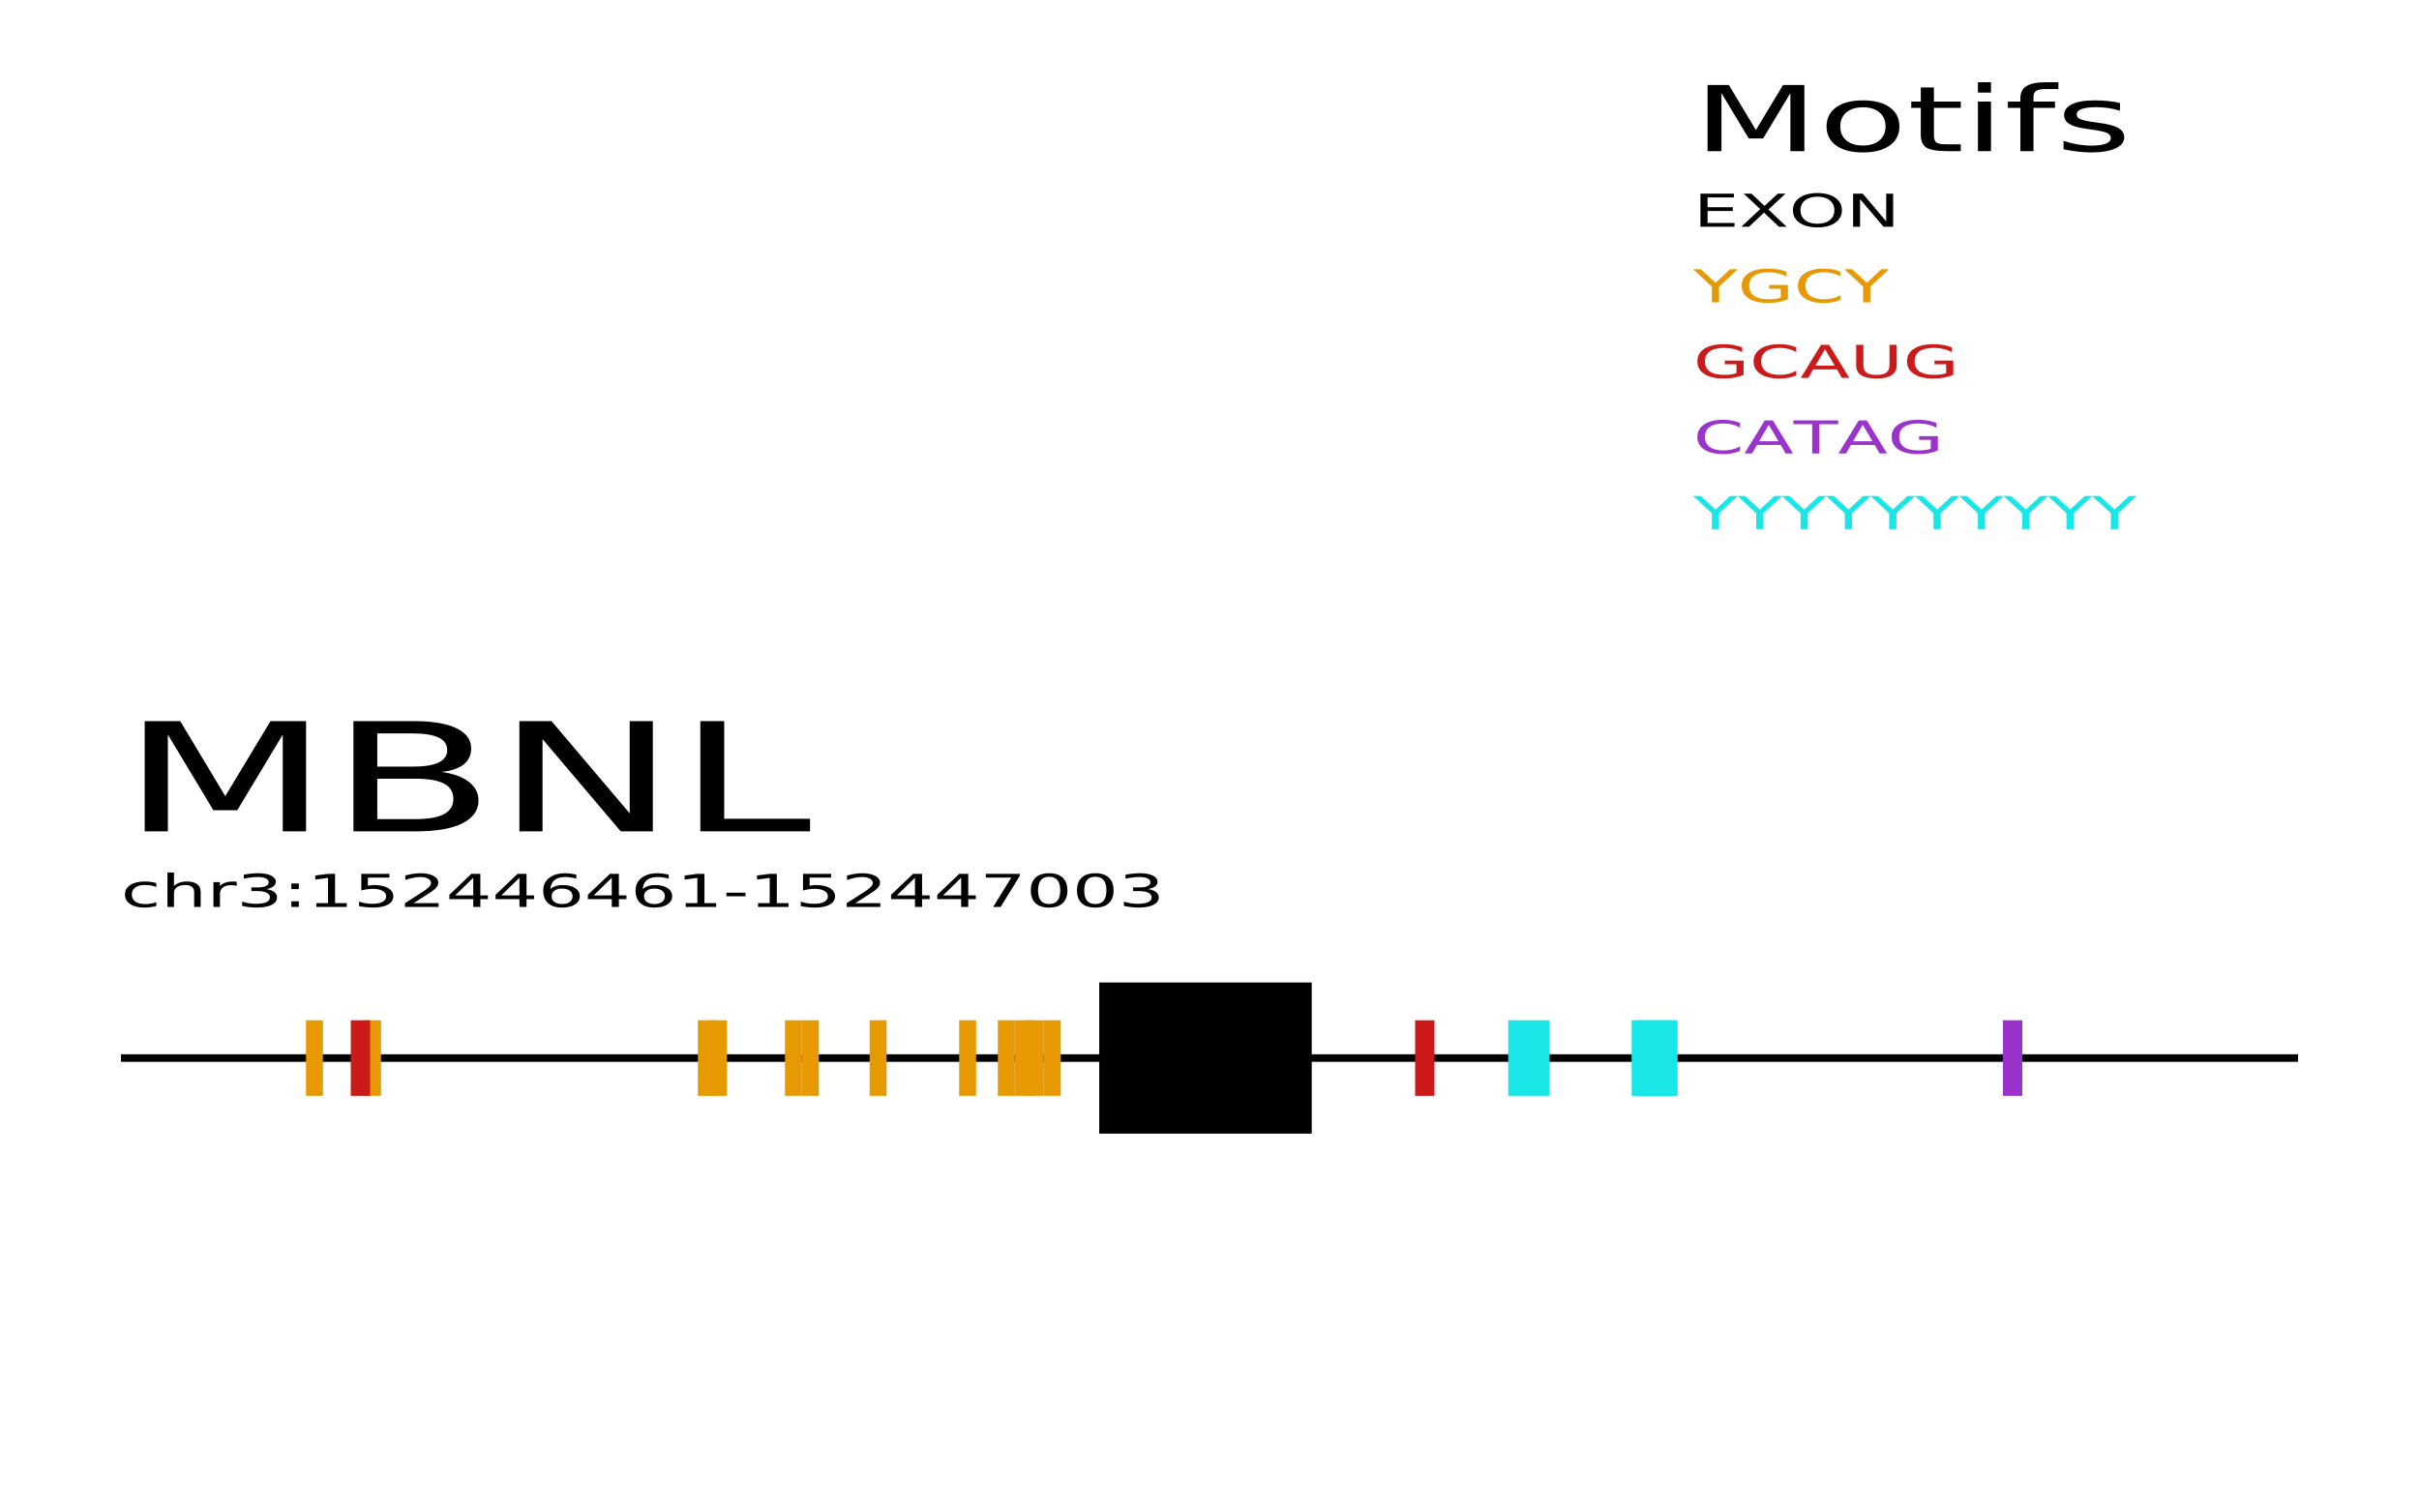 <?xml version="1.0" encoding="UTF-8"?>
<svg xmlns="http://www.w3.org/2000/svg" xmlns:xlink="http://www.w3.org/1999/xlink" width="800pt" height="500pt" viewBox="0 0 800 500" version="1.1">
<defs>
<g>
<symbol overflow="visible" id="glyph0-0">
<path style="stroke:none;" d="M 3.984 8.844 L 3.984 -35.25 L 43.984 -35.25 L 43.984 8.844 Z M 8.484 6.062 L 39.531 6.062 L 39.531 -32.453 L 8.484 -32.453 Z M 8.484 6.062 "/>
</symbol>
<symbol overflow="visible" id="glyph0-1">
<path style="stroke:none;" d="M 7.859 -36.453 L 19.609 -36.453 L 34.5 -11.641 L 49.453 -36.453 L 61.219 -36.453 L 61.219 0 L 53.516 0 L 53.516 -32 L 38.484 -7 L 30.547 -7 L 15.516 -32 L 15.516 0 L 7.859 0 Z M 7.859 -36.453 "/>
</symbol>
<symbol overflow="visible" id="glyph0-2">
<path style="stroke:none;" d="M 15.75 -17.406 L 15.75 -4.047 L 28.406 -4.047 C 32.645 -4.047 35.785 -4.594 37.828 -5.688 C 39.879 -6.789 40.906 -8.477 40.906 -10.75 C 40.906 -13.02 39.879 -14.695 37.828 -15.781 C 35.785 -16.863 32.645 -17.406 28.406 -17.406 Z M 15.75 -32.391 L 15.75 -21.406 L 27.422 -21.406 C 31.273 -21.406 34.145 -21.859 36.031 -22.766 C 37.926 -23.672 38.875 -25.051 38.875 -26.906 C 38.875 -28.738 37.926 -30.109 36.031 -31.016 C 34.145 -31.93 31.273 -32.391 27.422 -32.391 Z M 7.859 -36.453 L 28.016 -36.453 C 34.023 -36.453 38.656 -35.672 41.906 -34.109 C 45.164 -32.547 46.797 -30.32 46.797 -27.438 C 46.797 -25.207 45.961 -23.43 44.297 -22.109 C 42.629 -20.797 40.18 -19.977 36.953 -19.656 C 40.836 -19.133 43.852 -18.047 46 -16.391 C 48.145 -14.742 49.219 -12.68 49.219 -10.203 C 49.219 -6.953 47.445 -4.438 43.906 -2.656 C 40.363 -0.883 35.328 0 28.797 0 L 7.859 0 Z M 7.859 -36.453 "/>
</symbol>
<symbol overflow="visible" id="glyph0-3">
<path style="stroke:none;" d="M 7.859 -36.453 L 18.484 -36.453 L 44.344 -5.953 L 44.344 -36.453 L 52 -36.453 L 52 0 L 41.375 0 L 15.516 -30.5 L 15.516 0 L 7.859 0 Z M 7.859 -36.453 "/>
</symbol>
<symbol overflow="visible" id="glyph0-4">
<path style="stroke:none;" d="M 7.859 -36.453 L 15.75 -36.453 L 15.75 -4.156 L 44.141 -4.156 L 44.141 0 L 7.859 0 Z M 7.859 -36.453 "/>
</symbol>
<symbol overflow="visible" id="glyph1-0">
<path style="stroke:none;" d="M 2.391 5.297 L 2.391 -21.156 L 26.391 -21.156 L 26.391 5.297 Z M 5.094 3.641 L 23.719 3.641 L 23.719 -19.469 L 5.094 -19.469 Z M 5.094 3.641 "/>
</symbol>
<symbol overflow="visible" id="glyph1-1">
<path style="stroke:none;" d="M 4.719 -21.875 L 11.766 -21.875 L 20.703 -6.984 L 29.672 -21.875 L 36.734 -21.875 L 36.734 0 L 32.109 0 L 32.109 -19.203 L 23.094 -4.203 L 18.328 -4.203 L 9.312 -19.203 L 9.312 0 L 4.719 0 Z M 4.719 -21.875 "/>
</symbol>
<symbol overflow="visible" id="glyph1-2">
<path style="stroke:none;" d="M 14.703 -14.516 C 12.391 -14.516 10.562 -13.953 9.219 -12.828 C 7.875 -11.703 7.203 -10.156 7.203 -8.188 C 7.203 -6.227 7.867 -4.68 9.203 -3.547 C 10.535 -2.422 12.367 -1.859 14.703 -1.859 C 16.992 -1.859 18.812 -2.426 20.156 -3.562 C 21.5 -4.695 22.172 -6.238 22.172 -8.188 C 22.172 -10.133 21.5 -11.676 20.156 -12.812 C 18.812 -13.945 16.992 -14.516 14.703 -14.516 Z M 14.703 -16.797 C 18.453 -16.797 21.395 -16.035 23.531 -14.516 C 25.676 -12.992 26.75 -10.883 26.75 -8.188 C 26.75 -5.5 25.676 -3.391 23.531 -1.859 C 21.395 -0.336 18.453 0.422 14.703 0.422 C 10.93 0.422 7.977 -0.336 5.844 -1.859 C 3.719 -3.391 2.656 -5.5 2.656 -8.188 C 2.656 -10.883 3.719 -12.992 5.844 -14.516 C 7.977 -16.035 10.93 -16.797 14.703 -16.797 Z M 14.703 -16.797 "/>
</symbol>
<symbol overflow="visible" id="glyph1-3">
<path style="stroke:none;" d="M 8.797 -21.062 L 8.797 -16.406 L 17.672 -16.406 L 17.672 -14.312 L 8.797 -14.312 L 8.797 -5.406 C 8.797 -4.07 9.086 -3.211 9.672 -2.828 C 10.254 -2.441 11.445 -2.25 13.25 -2.25 L 17.672 -2.25 L 17.672 0 L 13.25 0 C 9.914 0 7.613 -0.383 6.344 -1.156 C 5.082 -1.938 4.453 -3.352 4.453 -5.406 L 4.453 -14.312 L 1.297 -14.312 L 1.297 -16.406 L 4.453 -16.406 L 4.453 -21.062 Z M 8.797 -21.062 "/>
</symbol>
<symbol overflow="visible" id="glyph1-4">
<path style="stroke:none;" d="M 4.531 -16.406 L 8.844 -16.406 L 8.844 0 L 4.531 0 Z M 4.531 -22.797 L 8.844 -22.797 L 8.844 -19.375 L 4.531 -19.375 Z M 4.531 -22.797 "/>
</symbol>
<symbol overflow="visible" id="glyph1-5">
<path style="stroke:none;" d="M 17.812 -22.797 L 17.812 -20.547 L 13.688 -20.547 C 12.145 -20.547 11.07 -20.348 10.469 -19.953 C 9.863 -19.566 9.562 -18.867 9.562 -17.859 L 9.562 -16.406 L 16.672 -16.406 L 16.672 -14.312 L 9.562 -14.312 L 9.562 0 L 5.234 0 L 5.234 -14.312 L 1.109 -14.312 L 1.109 -16.406 L 5.234 -16.406 L 5.234 -17.547 C 5.234 -19.367 5.91 -20.695 7.266 -21.531 C 8.629 -22.375 10.785 -22.797 13.734 -22.797 Z M 17.812 -22.797 "/>
</symbol>
<symbol overflow="visible" id="glyph1-6">
<path style="stroke:none;" d="M 21.266 -15.922 L 21.266 -13.375 C 20.047 -13.758 18.781 -14.051 17.469 -14.25 C 16.156 -14.445 14.797 -14.547 13.391 -14.547 C 11.242 -14.547 9.633 -14.336 8.562 -13.922 C 7.5 -13.516 6.969 -12.898 6.969 -12.078 C 6.969 -11.453 7.348 -10.961 8.109 -10.609 C 8.879 -10.254 10.422 -9.914 12.734 -9.594 L 14.203 -9.391 C 17.266 -8.984 19.441 -8.406 20.734 -7.656 C 22.023 -6.906 22.672 -5.863 22.672 -4.531 C 22.672 -3 21.703 -1.789 19.766 -0.906 C 17.836 -0.02 15.188 0.422 11.812 0.422 C 10.406 0.422 8.941 0.332 7.422 0.156 C 5.898 -0.008 4.297 -0.258 2.609 -0.594 L 2.609 -3.391 C 4.203 -2.867 5.77 -2.477 7.312 -2.219 C 8.863 -1.957 10.395 -1.828 11.906 -1.828 C 13.938 -1.828 15.5 -2.047 16.594 -2.484 C 17.688 -2.922 18.234 -3.535 18.234 -4.328 C 18.234 -5.055 17.836 -5.613 17.047 -6 C 16.266 -6.395 14.535 -6.773 11.859 -7.141 L 10.359 -7.359 C 7.691 -7.703 5.766 -8.238 4.578 -8.969 C 3.391 -9.695 2.797 -10.695 2.797 -11.969 C 2.797 -13.508 3.672 -14.695 5.422 -15.531 C 7.172 -16.375 9.656 -16.797 12.875 -16.797 C 14.469 -16.797 15.969 -16.723 17.375 -16.578 C 18.781 -16.43 20.078 -16.211 21.266 -15.922 Z M 21.266 -15.922 "/>
</symbol>
<symbol overflow="visible" id="glyph2-0">
<path style="stroke:none;" d="M 1.203 2.656 L 1.203 -10.578 L 13.203 -10.578 L 13.203 2.656 Z M 2.547 1.812 L 11.859 1.812 L 11.859 -9.734 L 2.547 -9.734 Z M 2.547 1.812 "/>
</symbol>
<symbol overflow="visible" id="glyph2-1">
<path style="stroke:none;" d="M 2.359 -10.938 L 13.422 -10.938 L 13.422 -9.688 L 4.719 -9.688 L 4.719 -6.453 L 13.062 -6.453 L 13.062 -5.203 L 4.719 -5.203 L 4.719 -1.25 L 13.625 -1.25 L 13.625 0 L 2.359 0 Z M 2.359 -10.938 "/>
</symbol>
<symbol overflow="visible" id="glyph2-2">
<path style="stroke:none;" d="M 1.516 -10.938 L 4.062 -10.938 L 8.406 -6.875 L 12.781 -10.938 L 15.312 -10.938 L 9.688 -5.688 L 15.688 0 L 13.156 0 L 8.234 -4.656 L 3.266 0 L 0.719 0 L 6.969 -5.844 Z M 1.516 -10.938 "/>
</symbol>
<symbol overflow="visible" id="glyph2-3">
<path style="stroke:none;" d="M 9.453 -9.938 C 7.734 -9.938 6.367 -9.535 5.359 -8.734 C 4.348 -7.93 3.844 -6.836 3.844 -5.453 C 3.844 -4.078 4.348 -2.988 5.359 -2.188 C 6.367 -1.383 7.734 -0.984 9.453 -0.984 C 11.172 -0.984 12.531 -1.383 13.531 -2.188 C 14.539 -2.988 15.047 -4.078 15.047 -5.453 C 15.047 -6.836 14.539 -7.93 13.531 -8.734 C 12.531 -9.535 11.172 -9.938 9.453 -9.938 Z M 9.453 -11.141 C 11.91 -11.141 13.875 -10.625 15.344 -9.594 C 16.812 -8.562 17.547 -7.18 17.547 -5.453 C 17.547 -3.734 16.812 -2.359 15.344 -1.328 C 13.875 -0.297 11.91 0.219 9.453 0.219 C 6.992 0.219 5.023 -0.289 3.547 -1.312 C 2.078 -2.344 1.344 -3.723 1.344 -5.453 C 1.344 -7.18 2.078 -8.562 3.547 -9.594 C 5.023 -10.625 6.992 -11.141 9.453 -11.141 Z M 9.453 -11.141 "/>
</symbol>
<symbol overflow="visible" id="glyph2-4">
<path style="stroke:none;" d="M 2.359 -10.938 L 5.547 -10.938 L 13.297 -1.781 L 13.297 -10.938 L 15.594 -10.938 L 15.594 0 L 12.406 0 L 4.656 -9.141 L 4.656 0 L 2.359 0 Z M 2.359 -10.938 "/>
</symbol>
<symbol overflow="visible" id="glyph2-5">
<path style="stroke:none;" d="M 11.703 -7.891 L 11.703 -6.625 C 11.098 -6.832 10.488 -6.988 9.875 -7.094 C 9.258 -7.207 8.641 -7.266 8.016 -7.266 C 6.617 -7.266 5.531 -6.984 4.75 -6.422 C 3.977 -5.867 3.594 -5.094 3.594 -4.094 C 3.594 -3.094 3.977 -2.316 4.75 -1.766 C 5.531 -1.211 6.617 -0.938 8.016 -0.938 C 8.641 -0.938 9.258 -0.988 9.875 -1.094 C 10.488 -1.195 11.098 -1.352 11.703 -1.562 L 11.703 -0.312 C 11.109 -0.133 10.488 -0.004 9.844 0.078 C 9.195 0.172 8.508 0.219 7.781 0.219 C 5.801 0.219 4.227 -0.164 3.062 -0.938 C 1.906 -1.719 1.328 -2.77 1.328 -4.094 C 1.328 -5.426 1.914 -6.477 3.094 -7.25 C 4.27 -8.02 5.879 -8.406 7.922 -8.406 C 8.586 -8.406 9.234 -8.359 9.859 -8.266 C 10.492 -8.18 11.109 -8.055 11.703 -7.891 Z M 11.703 -7.891 "/>
</symbol>
<symbol overflow="visible" id="glyph2-6">
<path style="stroke:none;" d="M 13.172 -4.953 L 13.172 0 L 11.016 0 L 11.016 -4.906 C 11.016 -5.688 10.77 -6.27 10.281 -6.656 C 9.801 -7.039 9.078 -7.234 8.109 -7.234 C 6.941 -7.234 6.02 -7 5.344 -6.531 C 4.676 -6.07 4.344 -5.441 4.344 -4.641 L 4.344 0 L 2.188 0 L 2.188 -11.391 L 4.344 -11.391 L 4.344 -6.922 C 4.863 -7.422 5.473 -7.789 6.172 -8.031 C 6.867 -8.281 7.676 -8.406 8.594 -8.406 C 10.102 -8.406 11.242 -8.113 12.016 -7.531 C 12.785 -6.945 13.172 -6.086 13.172 -4.953 Z M 13.172 -4.953 "/>
</symbol>
<symbol overflow="visible" id="glyph2-7">
<path style="stroke:none;" d="M 9.875 -6.938 C 9.625 -7.031 9.359 -7.098 9.078 -7.141 C 8.797 -7.18 8.484 -7.203 8.141 -7.203 C 6.922 -7.203 5.984 -6.953 5.328 -6.453 C 4.672 -5.961 4.344 -5.254 4.344 -4.328 L 4.344 0 L 2.188 0 L 2.188 -8.203 L 4.344 -8.203 L 4.344 -6.922 C 4.801 -7.422 5.391 -7.789 6.109 -8.031 C 6.836 -8.281 7.723 -8.406 8.766 -8.406 C 8.91 -8.406 9.07 -8.395 9.25 -8.375 C 9.438 -8.363 9.641 -8.348 9.859 -8.328 Z M 9.875 -6.938 "/>
</symbol>
<symbol overflow="visible" id="glyph2-8">
<path style="stroke:none;" d="M 9.734 -5.891 C 10.867 -5.742 11.754 -5.43 12.391 -4.953 C 13.023 -4.473 13.344 -3.879 13.344 -3.172 C 13.344 -2.098 12.75 -1.266 11.562 -0.672 C 10.375 -0.078 8.688 0.219 6.5 0.219 C 5.77 0.219 5.016 0.172 4.234 0.078 C 3.461 -0.016 2.66 -0.148 1.828 -0.328 L 1.828 -1.766 C 2.484 -1.523 3.203 -1.344 3.984 -1.219 C 4.766 -1.094 5.582 -1.031 6.438 -1.031 C 7.914 -1.031 9.047 -1.211 9.828 -1.578 C 10.609 -1.941 11 -2.473 11 -3.172 C 11 -3.816 10.633 -4.32 9.906 -4.688 C 9.188 -5.051 8.18 -5.234 6.891 -5.234 L 4.859 -5.234 L 4.859 -6.453 L 6.984 -6.453 C 8.148 -6.453 9.039 -6.598 9.656 -6.891 C 10.27 -7.18 10.578 -7.598 10.578 -8.141 C 10.578 -8.703 10.258 -9.133 9.625 -9.438 C 8.988 -9.738 8.078 -9.891 6.891 -9.891 C 6.242 -9.891 5.547 -9.844 4.797 -9.75 C 4.055 -9.664 3.242 -9.531 2.359 -9.344 L 2.359 -10.672 C 3.254 -10.828 4.094 -10.941 4.875 -11.016 C 5.664 -11.098 6.41 -11.141 7.109 -11.141 C 8.898 -11.141 10.316 -10.883 11.359 -10.375 C 12.41 -9.863 12.938 -9.172 12.938 -8.297 C 12.938 -7.691 12.66 -7.18 12.109 -6.766 C 11.555 -6.348 10.766 -6.055 9.734 -5.891 Z M 9.734 -5.891 "/>
</symbol>
<symbol overflow="visible" id="glyph2-9">
<path style="stroke:none;" d="M 2.812 -1.859 L 5.281 -1.859 L 5.281 0 L 2.812 0 Z M 2.812 -7.75 L 5.281 -7.75 L 5.281 -5.891 L 2.812 -5.891 Z M 2.812 -7.75 "/>
</symbol>
<symbol overflow="visible" id="glyph2-10">
<path style="stroke:none;" d="M 2.984 -1.25 L 6.844 -1.25 L 6.844 -9.594 L 2.641 -9.062 L 2.641 -10.406 L 6.828 -10.938 L 9.188 -10.938 L 9.188 -1.25 L 13.062 -1.25 L 13.062 0 L 2.984 0 Z M 2.984 -1.25 "/>
</symbol>
<symbol overflow="visible" id="glyph2-11">
<path style="stroke:none;" d="M 2.594 -10.938 L 11.891 -10.938 L 11.891 -9.688 L 4.766 -9.688 L 4.766 -7.016 C 5.109 -7.086 5.453 -7.141 5.797 -7.172 C 6.141 -7.211 6.484 -7.234 6.828 -7.234 C 8.773 -7.234 10.316 -6.895 11.453 -6.219 C 12.598 -5.551 13.172 -4.648 13.172 -3.516 C 13.172 -2.336 12.582 -1.422 11.406 -0.766 C 10.238 -0.109 8.586 0.219 6.453 0.219 C 5.723 0.219 4.977 0.176 4.219 0.094 C 3.457 0.02 2.672 -0.094 1.859 -0.25 L 1.859 -1.75 C 2.555 -1.508 3.281 -1.328 4.031 -1.203 C 4.781 -1.086 5.57 -1.031 6.406 -1.031 C 7.758 -1.031 8.832 -1.25 9.625 -1.688 C 10.414 -2.133 10.812 -2.742 10.812 -3.516 C 10.812 -4.273 10.414 -4.875 9.625 -5.312 C 8.832 -5.758 7.758 -5.984 6.406 -5.984 C 5.781 -5.984 5.148 -5.938 4.516 -5.844 C 3.891 -5.758 3.25 -5.625 2.594 -5.438 Z M 2.594 -10.938 "/>
</symbol>
<symbol overflow="visible" id="glyph2-12">
<path style="stroke:none;" d="M 4.609 -1.25 L 12.875 -1.25 L 12.875 0 L 1.766 0 L 1.766 -1.25 C 2.66 -1.82 3.883 -2.598 5.438 -3.578 C 6.988 -4.555 7.961 -5.191 8.359 -5.484 C 9.117 -6.016 9.645 -6.461 9.938 -6.828 C 10.238 -7.203 10.391 -7.566 10.391 -7.922 C 10.391 -8.504 10.062 -8.977 9.406 -9.344 C 8.758 -9.707 7.914 -9.891 6.875 -9.891 C 6.125 -9.891 5.336 -9.805 4.516 -9.641 C 3.691 -9.484 2.812 -9.238 1.875 -8.906 L 1.875 -10.406 C 2.832 -10.645 3.723 -10.828 4.547 -10.953 C 5.379 -11.078 6.141 -11.141 6.828 -11.141 C 8.641 -11.141 10.082 -10.852 11.156 -10.281 C 12.238 -9.719 12.781 -8.961 12.781 -8.016 C 12.781 -7.566 12.645 -7.141 12.375 -6.734 C 12.102 -6.328 11.613 -5.852 10.906 -5.312 C 10.707 -5.164 10.082 -4.754 9.031 -4.078 C 7.988 -3.398 6.516 -2.457 4.609 -1.25 Z M 4.609 -1.25 "/>
</symbol>
<symbol overflow="visible" id="glyph2-13">
<path style="stroke:none;" d="M 9.078 -9.641 L 3.094 -3.812 L 9.078 -3.812 Z M 8.453 -10.938 L 11.422 -10.938 L 11.422 -3.812 L 13.922 -3.812 L 13.922 -2.578 L 11.422 -2.578 L 11.422 0 L 9.078 0 L 9.078 -2.578 L 1.172 -2.578 L 1.172 -4 Z M 8.453 -10.938 "/>
</symbol>
<symbol overflow="visible" id="glyph2-14">
<path style="stroke:none;" d="M 7.922 -6.062 C 6.859 -6.062 6.016 -5.832 5.391 -5.375 C 4.773 -4.914 4.469 -4.297 4.469 -3.516 C 4.469 -2.723 4.773 -2.098 5.391 -1.641 C 6.016 -1.18 6.859 -0.953 7.922 -0.953 C 8.984 -0.953 9.82 -1.18 10.438 -1.641 C 11.062 -2.098 11.375 -2.723 11.375 -3.516 C 11.375 -4.297 11.062 -4.914 10.438 -5.375 C 9.82 -5.832 8.984 -6.062 7.922 -6.062 Z M 12.625 -10.688 L 12.625 -9.344 C 12.031 -9.52 11.43 -9.656 10.828 -9.75 C 10.223 -9.844 9.625 -9.891 9.031 -9.891 C 7.469 -9.891 6.27 -9.555 5.438 -8.891 C 4.613 -8.234 4.145 -7.238 4.031 -5.906 C 4.488 -6.332 5.066 -6.66 5.766 -6.891 C 6.461 -7.117 7.227 -7.234 8.062 -7.234 C 9.82 -7.234 11.211 -6.898 12.234 -6.234 C 13.254 -5.566 13.766 -4.66 13.766 -3.516 C 13.766 -2.391 13.234 -1.484 12.172 -0.797 C 11.109 -0.117 9.691 0.219 7.922 0.219 C 5.898 0.219 4.352 -0.266 3.281 -1.234 C 2.207 -2.211 1.672 -3.617 1.672 -5.453 C 1.672 -7.18 2.328 -8.562 3.641 -9.594 C 4.953 -10.625 6.719 -11.141 8.938 -11.141 C 9.531 -11.141 10.129 -11.098 10.734 -11.016 C 11.336 -10.941 11.969 -10.832 12.625 -10.688 Z M 12.625 -10.688 "/>
</symbol>
<symbol overflow="visible" id="glyph2-15">
<path style="stroke:none;" d="M 1.172 -4.703 L 7.484 -4.703 L 7.484 -3.516 L 1.172 -3.516 Z M 1.172 -4.703 "/>
</symbol>
<symbol overflow="visible" id="glyph2-16">
<path style="stroke:none;" d="M 1.969 -10.938 L 13.219 -10.938 L 13.219 -10.312 L 6.875 0 L 4.391 0 L 10.375 -9.688 L 1.969 -9.688 Z M 1.969 -10.938 "/>
</symbol>
<symbol overflow="visible" id="glyph2-17">
<path style="stroke:none;" d="M 7.625 -9.969 C 6.406 -9.969 5.488 -9.594 4.875 -8.844 C 4.27 -8.094 3.969 -6.961 3.969 -5.453 C 3.969 -3.953 4.27 -2.828 4.875 -2.078 C 5.488 -1.328 6.406 -0.953 7.625 -0.953 C 8.852 -0.953 9.773 -1.328 10.391 -2.078 C 11.004 -2.828 11.312 -3.953 11.312 -5.453 C 11.312 -6.961 11.004 -8.094 10.391 -8.844 C 9.773 -9.594 8.852 -9.969 7.625 -9.969 Z M 7.625 -11.141 C 9.594 -11.141 11.094 -10.648 12.125 -9.672 C 13.156 -8.703 13.672 -7.297 13.672 -5.453 C 13.672 -3.617 13.156 -2.211 12.125 -1.234 C 11.094 -0.266 9.594 0.219 7.625 0.219 C 5.664 0.219 4.164 -0.266 3.125 -1.234 C 2.094 -2.211 1.578 -3.617 1.578 -5.453 C 1.578 -7.297 2.094 -8.703 3.125 -9.672 C 4.164 -10.648 5.664 -11.141 7.625 -11.141 Z M 7.625 -11.141 "/>
</symbol>
<symbol overflow="visible" id="glyph2-18">
<path style="stroke:none;" d="M -0.047 -10.938 L 2.5 -10.938 L 7.344 -6.438 L 12.172 -10.938 L 14.703 -10.938 L 8.516 -5.203 L 8.516 0 L 6.141 0 L 6.141 -5.203 Z M -0.047 -10.938 "/>
</symbol>
<symbol overflow="visible" id="glyph2-19">
<path style="stroke:none;" d="M 14.281 -1.562 L 14.281 -4.5 L 10.422 -4.5 L 10.422 -5.719 L 16.625 -5.719 L 16.625 -1.016 C 15.719 -0.609 14.711 -0.301 13.609 -0.094 C 12.504 0.113 11.328 0.219 10.078 0.219 C 7.348 0.219 5.207 -0.281 3.656 -1.281 C 2.113 -2.281 1.344 -3.672 1.344 -5.453 C 1.344 -7.242 2.113 -8.641 3.656 -9.641 C 5.207 -10.641 7.348 -11.141 10.078 -11.141 C 11.223 -11.141 12.305 -11.051 13.328 -10.875 C 14.359 -10.695 15.305 -10.438 16.172 -10.094 L 16.172 -8.516 C 15.297 -8.984 14.363 -9.332 13.375 -9.562 C 12.395 -9.801 11.363 -9.922 10.281 -9.922 C 8.133 -9.922 6.523 -9.547 5.453 -8.797 C 4.379 -8.047 3.844 -6.93 3.844 -5.453 C 3.844 -3.984 4.379 -2.875 5.453 -2.125 C 6.523 -1.375 8.133 -1 10.281 -1 C 11.113 -1 11.859 -1.047 12.516 -1.141 C 13.172 -1.234 13.758 -1.375 14.281 -1.562 Z M 14.281 -1.562 "/>
</symbol>
<symbol overflow="visible" id="glyph2-20">
<path style="stroke:none;" d="M 15.453 -10.094 L 15.453 -8.531 C 14.66 -9 13.812 -9.348 12.906 -9.578 C 12.008 -9.805 11.051 -9.922 10.031 -9.922 C 8.031 -9.922 6.5 -9.535 5.438 -8.766 C 4.375 -8.004 3.844 -6.898 3.844 -5.453 C 3.844 -4.016 4.375 -2.91 5.438 -2.141 C 6.5 -1.379 8.031 -1 10.031 -1 C 11.051 -1 12.008 -1.113 12.906 -1.344 C 13.812 -1.57 14.66 -1.922 15.453 -2.391 L 15.453 -0.844 C 14.629 -0.488 13.754 -0.223 12.828 -0.047 C 11.898 0.129 10.922 0.219 9.891 0.219 C 7.242 0.219 5.156 -0.285 3.625 -1.297 C 2.102 -2.316 1.344 -3.703 1.344 -5.453 C 1.344 -7.211 2.102 -8.598 3.625 -9.609 C 5.156 -10.629 7.242 -11.141 9.891 -11.141 C 10.941 -11.141 11.926 -11.051 12.844 -10.875 C 13.77 -10.695 14.641 -10.438 15.453 -10.094 Z M 15.453 -10.094 "/>
</symbol>
<symbol overflow="visible" id="glyph2-21">
<path style="stroke:none;" d="M 8.203 -9.484 L 5 -4.031 L 11.422 -4.031 Z M 6.875 -10.938 L 9.547 -10.938 L 16.219 0 L 13.766 0 L 12.172 -2.812 L 4.281 -2.812 L 2.688 0 L 0.188 0 Z M 6.875 -10.938 "/>
</symbol>
<symbol overflow="visible" id="glyph2-22">
<path style="stroke:none;" d="M 2.094 -10.938 L 4.469 -10.938 L 4.469 -4.297 C 4.469 -3.117 4.805 -2.27 5.484 -1.75 C 6.16 -1.238 7.266 -0.984 8.797 -0.984 C 10.305 -0.984 11.398 -1.238 12.078 -1.75 C 12.766 -2.27 13.109 -3.117 13.109 -4.297 L 13.109 -10.938 L 15.484 -10.938 L 15.484 -4.109 C 15.484 -2.68 14.914 -1.602 13.781 -0.875 C 12.656 -0.145 10.992 0.219 8.797 0.219 C 6.578 0.219 4.906 -0.145 3.781 -0.875 C 2.656 -1.602 2.094 -2.68 2.094 -4.109 Z M 2.094 -10.938 "/>
</symbol>
<symbol overflow="visible" id="glyph2-23">
<path style="stroke:none;" d="M -0.078 -10.938 L 14.734 -10.938 L 14.734 -9.688 L 8.516 -9.688 L 8.516 0 L 6.141 0 L 6.141 -9.688 L -0.078 -9.688 Z M -0.078 -10.938 "/>
</symbol>
</g>
</defs>
<g id="surface5">
<path style="fill:none;stroke-width:0.005;stroke-linecap:butt;stroke-linejoin:miter;stroke:rgb(0%,0%,0%);stroke-opacity:1;stroke-miterlimit:10;" d="M 0.05 0.7 L 0.95 0.7 " transform="matrix(800,0,0,500,0,0)"/>
<path style=" stroke:none;fill-rule:nonzero;fill:rgb(0%,0%,0%);fill-opacity:1;" d="M 363.535 325 L 433.812 325 L 433.812 375 L 363.535 375 Z M 363.535 325 "/>
<g style="fill:rgb(0%,0%,0%);fill-opacity:1;">
  <use xlink:href="#glyph0-1" x="40" y="275"/>
  <use xlink:href="#glyph0-2" x="109.023" y="275"/>
  <use xlink:href="#glyph0-3" x="163.906" y="275"/>
  <use xlink:href="#glyph0-4" x="223.75" y="275"/>
</g>
<g style="fill:rgb(0%,0%,0%);fill-opacity:1;">
  <use xlink:href="#glyph1-1" x="560" y="50"/>
  <use xlink:href="#glyph1-2" x="601.414" y="50"/>
  <use xlink:href="#glyph1-3" x="630.781" y="50"/>
  <use xlink:href="#glyph1-4" x="649.602" y="50"/>
  <use xlink:href="#glyph1-5" x="662.938" y="50"/>
  <use xlink:href="#glyph1-6" x="679.836" y="50"/>
</g>
<g style="fill:rgb(0%,0%,0%);fill-opacity:1;">
  <use xlink:href="#glyph2-1" x="560" y="75"/>
  <use xlink:href="#glyph2-2" x="575.164" y="75"/>
  <use xlink:href="#glyph2-3" x="591.605" y="75"/>
  <use xlink:href="#glyph2-4" x="610.496" y="75"/>
</g>
<g style="fill:rgb(0%,0%,0%);fill-opacity:1;">
  <use xlink:href="#glyph2-5" x="40" y="300"/>
  <use xlink:href="#glyph2-6" x="53.195" y="300"/>
  <use xlink:href="#glyph2-7" x="68.406" y="300"/>
  <use xlink:href="#glyph2-8" x="78.273" y="300"/>
  <use xlink:href="#glyph2-9" x="93.543" y="300"/>
  <use xlink:href="#glyph2-10" x="101.629" y="300"/>
  <use xlink:href="#glyph2-11" x="116.898" y="300"/>
  <use xlink:href="#glyph2-12" x="132.168" y="300"/>
  <use xlink:href="#glyph2-13" x="147.438" y="300"/>
  <use xlink:href="#glyph2-13" x="162.707" y="300"/>
  <use xlink:href="#glyph2-14" x="177.977" y="300"/>
  <use xlink:href="#glyph2-13" x="193.246" y="300"/>
  <use xlink:href="#glyph2-14" x="208.516" y="300"/>
  <use xlink:href="#glyph2-10" x="223.785" y="300"/>
  <use xlink:href="#glyph2-15" x="239.055" y="300"/>
  <use xlink:href="#glyph2-10" x="247.715" y="300"/>
  <use xlink:href="#glyph2-11" x="262.984" y="300"/>
  <use xlink:href="#glyph2-12" x="278.254" y="300"/>
  <use xlink:href="#glyph2-13" x="293.523" y="300"/>
  <use xlink:href="#glyph2-13" x="308.793" y="300"/>
  <use xlink:href="#glyph2-16" x="324.062" y="300"/>
  <use xlink:href="#glyph2-17" x="339.332" y="300"/>
  <use xlink:href="#glyph2-17" x="354.602" y="300"/>
  <use xlink:href="#glyph2-8" x="369.871" y="300"/>
</g>
<path style="fill:none;stroke-width:0.007;stroke-linecap:butt;stroke-linejoin:miter;stroke:rgb(90%,60%,0%);stroke-opacity:1;stroke-miterlimit:10;" d="M 0.13 0.675 L 0.13 0.725 " transform="matrix(800,0,0,500,0,0)"/>
<path style="fill:none;stroke-width:0.007;stroke-linecap:butt;stroke-linejoin:miter;stroke:rgb(90%,60%,0%);stroke-opacity:1;stroke-miterlimit:10;" d="M 0.154 0.675 L 0.154 0.725 " transform="matrix(800,0,0,500,0,0)"/>
<path style="fill:none;stroke-width:0.007;stroke-linecap:butt;stroke-linejoin:miter;stroke:rgb(90%,60%,0%);stroke-opacity:1;stroke-miterlimit:10;" d="M 0.292 0.675 L 0.292 0.725 " transform="matrix(800,0,0,500,0,0)"/>
<path style="fill:none;stroke-width:0.007;stroke-linecap:butt;stroke-linejoin:miter;stroke:rgb(90%,60%,0%);stroke-opacity:1;stroke-miterlimit:10;" d="M 0.297 0.675 L 0.297 0.725 " transform="matrix(800,0,0,500,0,0)"/>
<path style="fill:none;stroke-width:0.007;stroke-linecap:butt;stroke-linejoin:miter;stroke:rgb(90%,60%,0%);stroke-opacity:1;stroke-miterlimit:10;" d="M 0.328 0.675 L 0.328 0.725 " transform="matrix(800,0,0,500,0,0)"/>
<path style="fill:none;stroke-width:0.007;stroke-linecap:butt;stroke-linejoin:miter;stroke:rgb(90%,60%,0%);stroke-opacity:1;stroke-miterlimit:10;" d="M 0.335 0.675 L 0.335 0.725 " transform="matrix(800,0,0,500,0,0)"/>
<path style="fill:none;stroke-width:0.007;stroke-linecap:butt;stroke-linejoin:miter;stroke:rgb(90%,60%,0%);stroke-opacity:1;stroke-miterlimit:10;" d="M 0.363 0.675 L 0.363 0.725 " transform="matrix(800,0,0,500,0,0)"/>
<path style="fill:none;stroke-width:0.007;stroke-linecap:butt;stroke-linejoin:miter;stroke:rgb(90%,60%,0%);stroke-opacity:1;stroke-miterlimit:10;" d="M 0.4 0.675 L 0.4 0.725 " transform="matrix(800,0,0,500,0,0)"/>
<path style="fill:none;stroke-width:0.007;stroke-linecap:butt;stroke-linejoin:miter;stroke:rgb(90%,60%,0%);stroke-opacity:1;stroke-miterlimit:10;" d="M 0.416 0.675 L 0.416 0.725 " transform="matrix(800,0,0,500,0,0)"/>
<path style="fill:none;stroke-width:0.007;stroke-linecap:butt;stroke-linejoin:miter;stroke:rgb(90%,60%,0%);stroke-opacity:1;stroke-miterlimit:10;" d="M 0.423 0.675 L 0.423 0.725 " transform="matrix(800,0,0,500,0,0)"/>
<path style="fill:none;stroke-width:0.007;stroke-linecap:butt;stroke-linejoin:miter;stroke:rgb(90%,60%,0%);stroke-opacity:1;stroke-miterlimit:10;" d="M 0.428 0.675 L 0.428 0.725 " transform="matrix(800,0,0,500,0,0)"/>
<path style="fill:none;stroke-width:0.007;stroke-linecap:butt;stroke-linejoin:miter;stroke:rgb(90%,60%,0%);stroke-opacity:1;stroke-miterlimit:10;" d="M 0.435 0.675 L 0.435 0.725 " transform="matrix(800,0,0,500,0,0)"/>
<g style="fill:rgb(90%,60%,0%);fill-opacity:1;">
  <use xlink:href="#glyph2-18" x="560" y="100"/>
  <use xlink:href="#glyph2-19" x="574.66" y="100"/>
  <use xlink:href="#glyph2-20" x="593.258" y="100"/>
  <use xlink:href="#glyph2-18" x="610.016" y="100"/>
</g>
<path style="fill:none;stroke-width:0.008;stroke-linecap:butt;stroke-linejoin:miter;stroke:rgb(80%,10%,10%);stroke-opacity:1;stroke-miterlimit:10;" d="M 0.149 0.675 L 0.149 0.725 " transform="matrix(800,0,0,500,0,0)"/>
<path style="fill:none;stroke-width:0.008;stroke-linecap:butt;stroke-linejoin:miter;stroke:rgb(80%,10%,10%);stroke-opacity:1;stroke-miterlimit:10;" d="M 0.589 0.675 L 0.589 0.725 " transform="matrix(800,0,0,500,0,0)"/>
<g style="fill:rgb(80%,10%,10%);fill-opacity:1;">
  <use xlink:href="#glyph2-19" x="560" y="125"/>
  <use xlink:href="#glyph2-20" x="578.598" y="125"/>
  <use xlink:href="#glyph2-21" x="595.355" y="125"/>
  <use xlink:href="#glyph2-22" x="611.773" y="125"/>
  <use xlink:href="#glyph2-19" x="629.34" y="125"/>
</g>
<path style="fill:none;stroke-width:0.008;stroke-linecap:butt;stroke-linejoin:miter;stroke:rgb(60%,20%,80%);stroke-opacity:1;stroke-miterlimit:10;" d="M 0.832 0.675 L 0.832 0.725 " transform="matrix(800,0,0,500,0,0)"/>
<g style="fill:rgb(60%,20%,80%);fill-opacity:1;">
  <use xlink:href="#glyph2-20" x="560" y="150"/>
  <use xlink:href="#glyph2-21" x="576.758" y="150"/>
  <use xlink:href="#glyph2-23" x="593.176" y="150"/>
  <use xlink:href="#glyph2-21" x="607.836" y="150"/>
  <use xlink:href="#glyph2-19" x="624.254" y="150"/>
</g>
<path style="fill:none;stroke-width:0.017;stroke-linecap:butt;stroke-linejoin:miter;stroke:rgb(10%,90%,90%);stroke-opacity:1;stroke-miterlimit:10;" d="M 0.632 0.675 L 0.632 0.725 " transform="matrix(800,0,0,500,0,0)"/>
<path style="fill:none;stroke-width:0.017;stroke-linecap:butt;stroke-linejoin:miter;stroke:rgb(10%,90%,90%);stroke-opacity:1;stroke-miterlimit:10;" d="M 0.683 0.675 L 0.683 0.725 " transform="matrix(800,0,0,500,0,0)"/>
<path style="fill:none;stroke-width:0.017;stroke-linecap:butt;stroke-linejoin:miter;stroke:rgb(10%,90%,90%);stroke-opacity:1;stroke-miterlimit:10;" d="M 0.685 0.675 L 0.685 0.725 " transform="matrix(800,0,0,500,0,0)"/>
<g style="fill:rgb(10%,90%,90%);fill-opacity:1;">
  <use xlink:href="#glyph2-18" x="560" y="175"/>
  <use xlink:href="#glyph2-18" x="574.66" y="175"/>
  <use xlink:href="#glyph2-18" x="589.32" y="175"/>
  <use xlink:href="#glyph2-18" x="603.98" y="175"/>
  <use xlink:href="#glyph2-18" x="618.641" y="175"/>
  <use xlink:href="#glyph2-18" x="633.301" y="175"/>
  <use xlink:href="#glyph2-18" x="647.961" y="175"/>
  <use xlink:href="#glyph2-18" x="662.621" y="175"/>
  <use xlink:href="#glyph2-18" x="677.281" y="175"/>
  <use xlink:href="#glyph2-18" x="691.941" y="175"/>
</g>
</g>
</svg>
